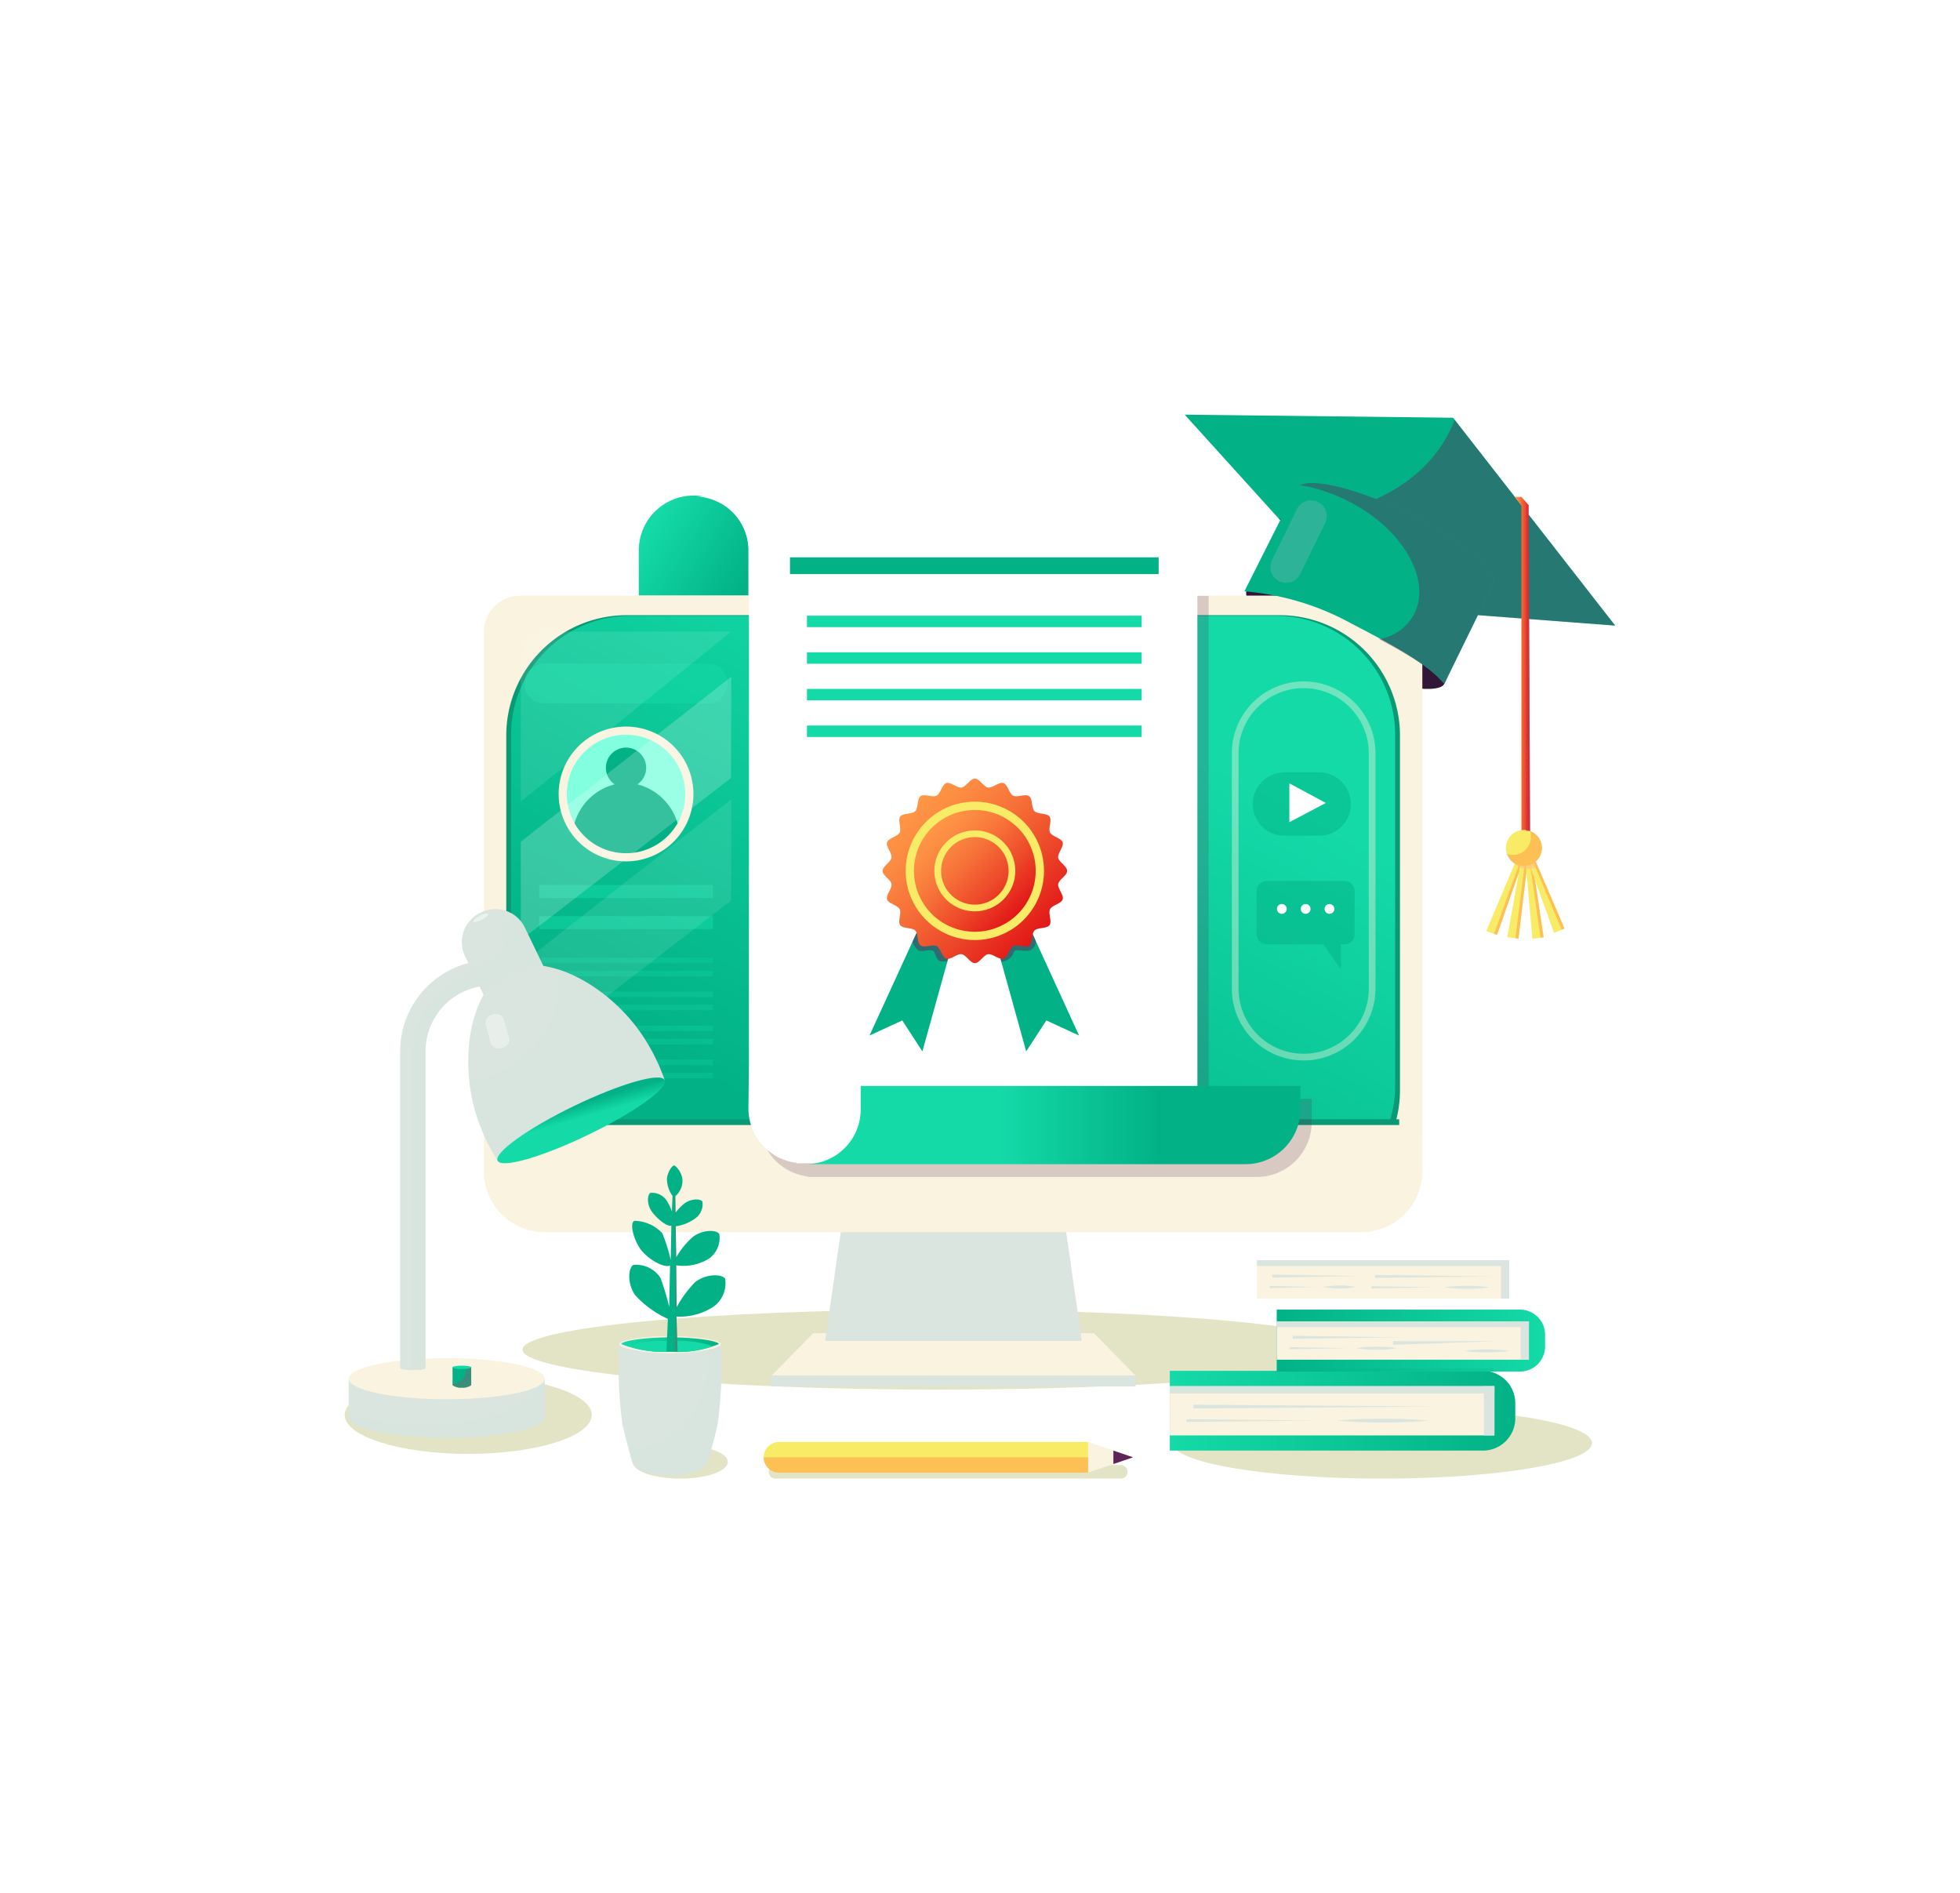 <svg xmlns="http://www.w3.org/2000/svg" xmlns:xlink="http://www.w3.org/1999/xlink" width="146" height="141" viewBox="0 0 146 141">
    <defs>
        <linearGradient id="8zl8vvrvka" x1=".5" x2="0" y2=".604" gradientUnits="objectBoundingBox">
            <stop offset="0" stop-color="#14daa8"/>
            <stop offset="1" stop-color="#02b286"/>
        </linearGradient>
        <linearGradient id="vv9d2d1f3b" y1=".5" x2="1" y2=".5" gradientUnits="objectBoundingBox">
            <stop offset=".005" stop-color="#ff9646"/>
            <stop offset=".147" stop-color="#fc8c42"/>
            <stop offset=".381" stop-color="#f77339"/>
            <stop offset=".679" stop-color="#ed4a2a"/>
            <stop offset="1" stop-color="#e21717"/>
        </linearGradient>
        <linearGradient id="7flcfc3w1d" x1="0" y1=".5" x2=".892" y2="1" xlink:href="#8zl8vvrvka"/>
        <linearGradient id="2sg6cedgwe" y1=".5" x2=".711" y2=".5" gradientUnits="objectBoundingBox">
            <stop offset="0" stop-color="#14daa8"/>
            <stop offset=".207" stop-color="#14daa8"/>
            <stop offset=".548" stop-color="#14daa8"/>
            <stop offset="1" stop-color="#02b286"/>
        </linearGradient>
        <linearGradient id="bdjebtdl0f" x1=".151" y1=".151" x2=".849" y2=".849" xlink:href="#vv9d2d1f3b"/>
        <linearGradient id="cxzdd44ngg" x1=".146" y1=".146" x2=".854" y2=".854" xlink:href="#vv9d2d1f3b"/>
        <linearGradient id="8kjsnj7y3h" x1=".356" y1=".219" x2=".644" y2=".781" gradientUnits="objectBoundingBox">
            <stop offset="0" stop-color="#02b286"/>
            <stop offset=".238" stop-color="#02b286"/>
            <stop offset=".461" stop-color="#14daa8"/>
            <stop offset=".679" stop-color="#14daa8"/>
            <stop offset=".893" stop-color="#14daa8"/>
            <stop offset="1" stop-color="#14daa8"/>
        </linearGradient>
        <linearGradient id="48921sapii" x1="0" y1=".5" x2="1" y2=".5" xlink:href="#8zl8vvrvka"/>
        <linearGradient id="6pjhvmnz4j" x1="0" y1=".5" x2="1" y2=".5" xlink:href="#8zl8vvrvka"/>
        <linearGradient id="gzybytmqfk" y1=".5" x2="1" y2=".5" gradientUnits="objectBoundingBox">
            <stop offset="0" stop-color="#02b286"/>
            <stop offset="1" stop-color="#14daa8"/>
        </linearGradient>
        <filter id="pku5huz4lc" x="0" y="0" width="146" height="141" filterUnits="userSpaceOnUse">
            <feOffset/>
            <feGaussianBlur stdDeviation="5" result="blur"/>
            <feFlood flood-opacity=".161"/>
            <feComposite operator="in" in2="blur"/>
            <feComposite in="SourceGraphic"/>
        </filter>
    </defs>
    <g data-name="Group 11529">
        <g style="filter:url(#pku5huz4lc)">
            <rect data-name="Rectangle 898" width="116" height="111" rx="12" transform="translate(15 14.997)" style="fill:#fff"/>
        </g>
        <g data-name="Group 11528">
            <path data-name="Path 19362" d="M153.32 378.912c0 1.644-13.9 2.977-31.036 2.977s-31.036-1.333-31.036-2.977 13.9-2.978 31.036-2.978 31.036 1.333 31.036 2.978z" transform="translate(-52.325 -278.402)" style="mix-blend-mode:multiply;isolation:isolate;opacity:.4;fill:#b8bd6f"/>
            <g data-name="Group 11486">
                <g data-name="Group 11477">
                    <path data-name="Path 19363" d="M357.114 130.22c-.436.85-4.73.231-8.625-1.868s-6.717-4.017-6.023-5.3 4.414-.629 8.31 1.471 7.747 2.95 6.338 5.697z" transform="translate(-249.536 -79.281)" style="fill:#321638"/>
                    <g data-name="Group 11466">
                        <g data-name="Group 11454">
                            <g data-name="Group 11452">
                                <g data-name="Group 11450">
                                    <path data-name="Path 19364" d="M201.664 384.107h-20.913l-3.1 3.163h27.118z" transform="translate(-120.179 -284.821)" style="fill:#f9f3df"/>
                                    <path data-name="Rectangle 1893" transform="translate(57.469 102.449)" style="fill:#d9e5de" d="M0 0h27.118v.8H0z"/>
                                </g>
                                <g data-name="Group 11451">
                                    <path data-name="Path 19365" d="M214.053 343.728H197.6l-1.338 9.245h19.125z" transform="translate(-134.802 -253.11)" style="fill:#d9e5de"/>
                                    <path data-name="Path 19366" d="M200.185 346.459h17.443l-.6-3.627h-16.29z" transform="translate(-137.879 -252.406)" style="fill:#d9e5de;mix-blend-mode:multiply;isolation:isolate"/>
                                </g>
                            </g>
                            <g data-name="Group 11453">
                                <path data-name="Path 19367" d="M147.739 168.36v-37.434a2.721 2.721 0 0 0-2.721-2.721H80.553a2.721 2.721 0 0 0-2.721 2.721v37.434z" transform="translate(-41.789 -83.849)" style="fill:#f9f3df"/>
                                <path data-name="Rectangle 1894" d="M8.965 0h48.644a8.964 8.964 0 0 1 8.964 8.964v26.408a8.964 8.964 0 0 1-8.964 8.964H8.964A8.964 8.964 0 0 1 0 35.372V8.965A8.965 8.965 0 0 1 8.965 0z" transform="translate(37.711 45.814)" style="fill:#0a9975"/>
                                <path data-name="Rectangle 1895" d="M8.867 0h48.121a8.867 8.867 0 0 1 8.867 8.867v26.124a8.867 8.867 0 0 1-8.867 8.867H8.868A8.868 8.868 0 0 1 0 34.99V8.867A8.867 8.867 0 0 1 8.867 0z" transform="translate(38.069 45.863)" style="fill:url(#8zl8vvrvka)"/>
                                <path data-name="Rectangle 1896" transform="translate(37.817 83.356)" style="fill:#0a9975" d="M0 0h66.408v.579H0z"/>
                                <path data-name="Path 19368" d="M77.831 311.895v3.447a4.535 4.535 0 0 0 4.536 4.535H143.2a4.535 4.535 0 0 0 4.535-4.535v-3.447z" transform="translate(-41.788 -228.109)" style="fill:#f9f3df"/>
                            </g>
                        </g>
                        <g data-name="Group 11459">
                            <g data-name="Group 11456">
                                <path data-name="Path 19369" d="M113.824 178.669a5.02 5.02 0 1 1-5.02-5.021 5.02 5.02 0 0 1 5.02 5.021z" transform="translate(-62.17 -119.538)" style="fill:#f9f3df"/>
                                <g data-name="Group 11455">
                                    <path data-name="Path 19370" d="M115.448 180.9a4.41 4.41 0 1 1-4.41-4.41 4.41 4.41 0 0 1 4.41 4.41z" transform="translate(-64.404 -121.772)" style="fill:#81ffdf"/>
                                    <path data-name="Path 19371" d="M113.983 183.681a1.5 1.5 0 1 0-1.7 0 4.193 4.193 0 0 0-2.988 2.892 4.411 4.411 0 0 0 7.675 0 4.2 4.2 0 0 0-2.987-2.892z" transform="translate(-66.5 -125.268)" style="fill:#02b286"/>
                                </g>
                            </g>
                            <path data-name="Path 19372" d="M107.07 153.288a1.482 1.482 0 0 1-1.482 1.482H93.431a1.482 1.482 0 0 1-1.483-1.482 1.482 1.482 0 0 1 1.483-1.482h12.157a1.482 1.482 0 0 1 1.482 1.482z" transform="translate(-52.875 -102.384)" style="opacity:.5;fill:#14daa8"/>
                            <path data-name="Rectangle 1897" transform="translate(40.162 65.909)" style="opacity:.5;fill:#14daa8" d="M0 0h12.944v.969H0z"/>
                            <path data-name="Rectangle 1898" transform="translate(40.162 68.228)" style="opacity:.5;fill:#14daa8" d="M0 0h12.944v.969H0z"/>
                            <g data-name="Group 11457" style="opacity:.5">
                                <path data-name="Rectangle 1899" style="opacity:.5;fill:#14daa8" d="M0 0h12.788v.411H0z" transform="translate(40.312 71.317)"/>
                                <path data-name="Rectangle 1900" transform="translate(40.312 72.301)" style="opacity:.5;fill:#14daa8" d="M0 0h12.788v.411H0z"/>
                                <path data-name="Rectangle 1901" transform="translate(40.312 73.844)" style="opacity:.5;fill:#14daa8" d="M0 0h12.788v.411H0z"/>
                                <path data-name="Rectangle 1902" transform="translate(40.312 74.828)" style="opacity:.5;fill:#14daa8" d="M0 0h12.788v.411H0z"/>
                            </g>
                            <g data-name="Group 11458" style="opacity:.5">
                                <path data-name="Rectangle 1903" style="opacity:.5;fill:#14daa8" d="M0 0h12.788v.412H0z" transform="translate(40.312 76.382)"/>
                                <path data-name="Rectangle 1904" transform="translate(40.312 77.366)" style="opacity:.5;fill:#14daa8" d="M0 0h12.788v.412H0z"/>
                                <path data-name="Rectangle 1905" transform="translate(40.312 78.91)" style="opacity:.5;fill:#14daa8" d="M0 0h12.788v.411H0z"/>
                                <path data-name="Rectangle 1906" transform="translate(40.312 79.894)" style="opacity:.5;fill:#14daa8" d="M0 0h12.788v.411H0z"/>
                            </g>
                        </g>
                        <g data-name="Group 11464">
                            <path data-name="Rectangle 1907" d="M5.1 0a5.1 5.1 0 0 1 5.1 5.1v17.529a5.1 5.1 0 0 1-5.1 5.1 5.1 5.1 0 0 1-5.1-5.1V5.1A5.1 5.1 0 0 1 5.1 0z" style="stroke:#f9f3df;fill:none;stroke-miterlimit:10;stroke-width:.5px;opacity:.4" transform="translate(92.01 50.997)"/>
                            <g data-name="Group 11463">
                                <g data-name="Group 11460">
                                    <path data-name="Rectangle 1908" d="M2.359 0h2.585A2.359 2.359 0 0 1 7.3 2.359a2.36 2.36 0 0 1-2.36 2.36H2.359A2.359 2.359 0 0 1 0 2.36 2.359 2.359 0 0 1 2.359 0z" style="opacity:.5;fill:#02b286" transform="translate(93.32 57.52)"/>
                                    <path data-name="Path 19373" d="M357.355 193.493v2.862l2.717-1.431-2.658-1.431" transform="translate(-261.312 -135.124)" style="fill:#fff"/>
                                </g>
                                <g data-name="Group 11462">
                                    <path data-name="Path 19374" d="M352.535 227.209h-5.78a.762.762 0 0 0-.762.762v3.194a.762.762 0 0 0 .762.762h4.208l1.311 1.88v-1.88h.262a.761.761 0 0 0 .761-.762v-3.194a.762.762 0 0 0-.762-.762z" transform="translate(-252.388 -161.602)" style="opacity:.5;fill:#02b286"/>
                                    <g data-name="Group 11461">
                                        <path data-name="Path 19375" d="M353.779 235.584a.364.364 0 1 1-.365-.364.365.365 0 0 1 .365.364z" transform="translate(-257.931 -167.893)" style="fill:#fff"/>
                                        <path data-name="Path 19376" d="M362.037 235.584a.364.364 0 1 1-.365-.364.365.365 0 0 1 .365.364z" transform="translate(-264.416 -167.893)" style="fill:#fff"/>
                                        <path data-name="Path 19377" d="M370.3 235.584a.364.364 0 1 1-.364-.364.364.364 0 0 1 .364.364z" transform="translate(-270.903 -167.893)" style="fill:#fff"/>
                                    </g>
                                </g>
                            </g>
                        </g>
                        <g data-name="Group 11465">
                            <path data-name="Path 19378" d="M106.322 140.692H92.669a2.032 2.032 0 0 0-2.031 2.032v10.628z" transform="translate(-51.846 -93.656)" style="opacity:.1;fill:#fff"/>
                            <path data-name="Path 19379" d="M90.638 168.645v7.33L106.3 163.9l.019-7.541z" transform="translate(-51.846 -105.961)" style="opacity:.2;fill:#fff"/>
                            <path data-name="Path 19380" d="M90.638 211.172v7.33l15.662-12.074.019-7.541z" transform="translate(-51.846 -139.359)" style="opacity:.1;fill:#fff"/>
                        </g>
                    </g>
                    <g data-name="Group 11476">
                        <g data-name="Group 11468">
                            <g data-name="Group 11467">
                                <path data-name="Path 19381" d="m321.04 65.437 12.9 14.249 19.167 1.458-12.075-15.479z" transform="translate(-232.791 -34.554)" style="fill:#02b286"/>
                                <path data-name="Path 19382" d="M366.756 67.219c-.1.264-.215.527-.341.784-2.081 4.249-6.962 6.525-12.773 6.562l5.9 6.521 19.167 1.458z" transform="translate(-258.395 -35.953)" style="fill:#5e2458;mix-blend-mode:multiply;isolation:isolate;opacity:.4"/>
                            </g>
                            <path data-name="Path 19383" d="M353.815 91.347c-4.044-1.981-7.725-2.764-8.222-1.749l-3.837 7.62a19.908 19.908 0 0 1 7.972 2.4c2.953 1.532 5.737 3.03 6.912 4.5l3.6-7.348c.495-1.015-2.381-3.443-6.425-5.423z" transform="translate(-249.06 -53.18)" style="fill:#02b286"/>
                            <path data-name="Path 19384" d="M368.966 91.347c-3.568-1.747-6.853-2.562-7.918-2.033a12.2 12.2 0 0 1 3.417 1.1c4.123 2.019 6.407 5.815 5.1 8.479a3.633 3.633 0 0 1-2.626 1.882c2.209 1.178 4.1 2.3 4.849 3.344l3.6-7.349c.498-1.013-2.378-3.442-6.422-5.423z" transform="translate(-264.211 -53.181)" style="fill:#5e2458;mix-blend-mode:multiply;isolation:isolate;opacity:.4"/>
                            <path data-name="Path 19385" d="M352.982 100.654a1.171 1.171 0 0 1-1.568.537 1.173 1.173 0 0 1-.537-1.568l1.858-3.793a1.172 1.172 0 0 1 1.568-.537 1.172 1.172 0 0 1 .537 1.568z" transform="translate(-256.129 -57.907)" style="fill:#dbbae5;opacity:.2"/>
                        </g>
                        <g data-name="Group 11475">
                            <path data-name="Path 19386" d="m436.741 120.107-.116-25.539-.53-.608h-.495l.493.631v25.516z" transform="translate(-322.763 -56.955)" style="fill:url(#vv9d2d1f3b)"/>
                            <g data-name="Group 11473">
                                <g data-name="Group 11469">
                                    <path data-name="Path 19387" d="m428.122 217.824-2.419 5.741.793.294 2.1-5.972z" transform="translate(-314.988 -154.231)" style="fill:#f8eb65"/>
                                    <path data-name="Path 19388" d="m428.379 223.918 2.137-5.918.185.024L428.6 224z" transform="translate(-317.089 -154.371)" style="fill:#ff9646;opacity:.5"/>
                                </g>
                                <g data-name="Group 11470">
                                    <path data-name="Path 19389" d="m434.083 217.992-1.106 6.131.838.113.747-6.287z" transform="translate(-320.701 -154.329)" style="fill:#f8eb65"/>
                                    <path data-name="Path 19390" d="m435.8 224.2.793-6.239.186-.017-.747 6.287z" transform="translate(-322.921 -154.329)" style="fill:#ff9646;opacity:.5"/>
                                </g>
                                <g data-name="Group 11471">
                                    <path data-name="Path 19391" d="m439.123 217.761.552 6.206.838-.113-.94-6.261z" transform="translate(-325.527 -154.05)" style="fill:#f8eb65"/>
                                    <path data-name="Path 19392" d="m441.291 223.885-.883-6.227.175-.065.94 6.261z" transform="translate(-326.536 -154.05)" style="fill:#ff9646;opacity:.5"/>
                                </g>
                                <g data-name="Group 11472">
                                    <path data-name="Path 19393" d="m439.362 216.909 2.115 5.86.782-.322-2.5-5.815z" transform="translate(-325.715 -153.295)" style="fill:#f8eb65"/>
                                    <path data-name="Path 19394" d="m442.923 222.536-2.441-5.8.152-.107 2.5 5.815z" transform="translate(-326.595 -153.295)" style="fill:#ff9646;opacity:.5"/>
                                </g>
                            </g>
                            <path data-name="Path 19395" d="m435.516 219.207.123-.241 1.269-.281.324.717s-.116.177-.675.228a1.508 1.508 0 0 1-1.041-.423z" transform="translate(-322.695 -154.907)" style="fill:#ffb991;opacity:.5;mix-blend-mode:multiply;isolation:isolate"/>
                            <g data-name="Group 11474">
                                <path data-name="Path 19396" d="M435.187 210.861a1.342 1.342 0 1 1-1.342-1.342 1.342 1.342 0 0 1 1.342 1.342z" transform="translate(-320.328 -147.709)" style="fill:#f8eb65"/>
                                <path data-name="Path 19397" d="M434.56 209.892a1.339 1.339 0 0 1-1.724 1.692 1.342 1.342 0 1 0 1.724-1.692z" transform="translate(-320.59 -148.002)" style="fill:#ff9646;opacity:.5"/>
                            </g>
                            <path data-name="Path 19398" d="m439.695 96.794.108 24.277h-.291V96.794z" transform="translate(-325.833 -59.18)" style="fill:#bd385a;opacity:.5"/>
                        </g>
                    </g>
                </g>
                <g data-name="Group 11485">
                    <path data-name="Path 19399" d="M207 164.986v-37.441l-33.409-.215v36.112l-.036 3.288a4.079 4.079 0 0 0 3.6 4.05v.032h33.437a4.082 4.082 0 0 0 4.081-4.081v-1.744H207z" transform="translate(-116.967 -83.162)" style="fill:#5e2458;opacity:.2;mix-blend-mode:multiply;isolation:isolate"/>
                    <g data-name="Group 11484">
                        <g data-name="Group 11478">
                            <path data-name="Path 19400" d="M139.764 101.166v-3.288a4.082 4.082 0 1 0-8.163 0v3.288z" transform="translate(-84.016 -56.826)" style="fill:url(#7flcfc3w1d)"/>
                            <path data-name="Path 19401" d="M184.709 93.832V93.8H150.79a4.082 4.082 0 0 1 4.082 4.082v38.208l-.037 3.288a4.08 4.08 0 0 0 3.6 4.05v.031h29.845V97.878a4.079 4.079 0 0 0-3.571-4.046z" transform="translate(-99.086 -56.826)" style="fill:#fff"/>
                            <path data-name="Path 19402" d="M222.344 298.324h-28.67v1.744a4.082 4.082 0 0 1-4.082 4.082h32.752a4.082 4.082 0 0 0 4.081-4.082v-1.744z" transform="translate(-129.559 -217.451)" style="fill:url(#2sg6cedgwe)"/>
                        </g>
                        <g data-name="Group 11480">
                            <path data-name="Rectangle 1909" style="fill:#02b286" d="M0 0h27.463v1.249H0z" transform="translate(58.845 41.506)"/>
                            <g data-name="Group 11479">
                                <path data-name="Rectangle 1910" style="fill:#14daa8" d="M0 0h24.93v.853H0z" transform="translate(60.111 45.853)"/>
                                <path data-name="Rectangle 1911" transform="translate(60.111 48.579)" style="fill:#14daa8" d="M0 0h24.93v.853H0z"/>
                                <path data-name="Rectangle 1912" transform="translate(60.111 51.305)" style="fill:#14daa8" d="M0 0h24.93v.853H0z"/>
                                <path data-name="Rectangle 1913" transform="translate(60.111 54.032)" style="fill:#14daa8" d="M0 0h24.93v.853H0z"/>
                            </g>
                        </g>
                        <g data-name="Group 11483">
                            <g data-name="Group 11481">
                                <path data-name="Path 19403" d="m216.975 226.843-2.265 4.94-3.048 6.651 2.439-1.126 1.5 2.307 3.417-12.289z" transform="translate(-146.892 -161.314)" style="fill:#02b286"/>
                                <path data-name="Path 19404" d="m252.179 226.843 5.312 11.591-2.439-1.126-1.5 2.307-3.417-12.289z" transform="translate(-177.11 -161.314)" style="fill:#02b286"/>
                            </g>
                            <path data-name="Path 19405" d="M226.539 242.559s.229.528.483.635.737-.081 1.005 0 .152.537.563.785a1.272 1.272 0 0 0 .561 0l.666-2.4-2.542-.617z" transform="translate(-158.576 -172.406)" style="fill:#5e2458;opacity:.5;mix-blend-mode:multiply;isolation:isolate"/>
                            <path data-name="Path 19406" d="M255.84 245.279s.225.056.607-.231c.322-.241.268-.537.456-.59s.674.068 1.057 0a.729.729 0 0 0 .451-.7c-.124-.35-.54-1.178-.54-1.178l-2.455 1.178z" transform="translate(-181.254 -173.671)" style="fill:#5e2458;opacity:.5;mix-blend-mode:multiply;isolation:isolate"/>
                            <g data-name="Group 11482">
                                <path data-name="Path 19407" d="M229.928 198.547c0-.351-.615-.649-.668-.984s.439-.817.334-1.142-.785-.423-.94-.728.164-.911-.038-1.189-.876-.158-1.119-.4-.123-.917-.4-1.119-.88.119-1.189-.038-.4-.833-.728-.94-.8.387-1.142.333-.634-.668-.984-.668-.648.615-.984.668-.817-.438-1.142-.333-.423.784-.728.94-.911-.164-1.189.038-.158.875-.4 1.119-.917.123-1.119.4.119.88-.038 1.189-.833.4-.94.728.387.8.333 1.142-.668.633-.668.984.615.648.668.983-.438.817-.333 1.142.785.423.94.728-.164.911.038 1.189.876.158 1.119.4.123.917.4 1.119.881-.119 1.189.038.4.833.728.94.8-.388 1.142-.333.634.668.984.668.648-.615.984-.668.817.439 1.142.333.424-.785.728-.94.911.164 1.189-.038.158-.875.4-1.119.916-.123 1.119-.4-.12-.88.038-1.189.833-.4.94-.728-.387-.8-.334-1.142.668-.63.668-.983z" transform="translate(-150.437 -133.691)" style="fill:url(#bdjebtdl0f)"/>
                                <path data-name="Path 19408" d="M234.513 204.855a5.152 5.152 0 1 1-5.152-5.152 5.152 5.152 0 0 1 5.152 5.152z" transform="translate(-156.746 -140)" style="fill:#f8eb65"/>
                                <path data-name="Path 19409" d="M236.153 207.114a4.535 4.535 0 1 1-4.535-4.535 4.534 4.534 0 0 1 4.535 4.535z" transform="translate(-159.004 -142.258)" style="fill:url(#cxzdd44ngg)"/>
                                <path data-name="Path 19410" d="M240.862 213.593a2.764 2.764 0 1 1-2.764-2.764 2.764 2.764 0 0 1 2.764 2.764z" transform="translate(-165.483 -148.737)" style="stroke:#f8eb65;fill:none;stroke-miterlimit:10;stroke-width:.5px"/>
                            </g>
                        </g>
                    </g>
                </g>
            </g>
            <g data-name="Group 11527">
                <g data-name="Group 11493">
                    <path data-name="Path 19411" d="M47.955 401.883c0 1.6-4.119 2.9-9.2 2.9s-9.2-1.3-9.2-2.9 4.118-2.9 9.2-2.9 9.2 1.301 9.2 2.9z" transform="translate(-3.877 -296.507)" style="mix-blend-mode:multiply;isolation:isolate;opacity:.4;fill:#b8bd6f"/>
                    <g data-name="Group 11492">
                        <g data-name="Group 11490">
                            <g data-name="Group 11487">
                                <path data-name="Path 19412" d="M30.938 399.906v2.864c0 .845 3.268 1.53 7.3 1.53s7.3-.685 7.3-1.53v-2.864z" transform="translate(-4.961 -297.229)" style="fill:#d9e5de"/>
                                <path data-name="Path 19413" d="M45.537 394.307c0 .845-3.268 1.53-7.3 1.53s-7.3-.685-7.3-1.53 3.268-1.53 7.3-1.53 7.3.685 7.3 1.53z" transform="translate(-4.961 -291.63)" style="fill:#f9f3df"/>
                                <path data-name="Path 19414" d="M36.34 403.35a19.9 19.9 0 0 1-5.4-.7v.116c0 .845 3.268 1.53 7.3 1.53s7.3-.685 7.3-1.53v-2.864h-.014c-.259 1.923-4.272 3.448-9.186 3.448z" transform="translate(-4.961 -297.229)" style="opacity:.5;fill:#d9e5de;mix-blend-mode:multiply;isolation:isolate"/>
                            </g>
                            <g data-name="Group 11488">
                                <path data-name="Path 19415" d="M48.791 261.584v23.622c0 .07.422.126.942.126s.942-.056.942-.126v-23.622a4.9 4.9 0 0 1 4.181-4.842v-1.9a6.791 6.791 0 0 0-6.065 6.742z" transform="translate(-18.982 -183.301)" style="fill:#d9e5de"/>
                                <path data-name="Path 19416" d="M56.523 260.144v-.972a6.159 6.159 0 0 0-5.153 5.814V288.6c0 .046-.184.085-.456.108.142.011.307.018.486.018.52 0 .942-.056.942-.126v-23.614a4.948 4.948 0 0 1 4.181-4.842z" transform="translate(-20.65 -186.703)" style="opacity:.5;fill:#d9e5de;mix-blend-mode:multiply;isolation:isolate"/>
                            </g>
                            <g data-name="Group 11489">
                                <path data-name="Path 19417" d="M76.408 241.493a2.427 2.427 0 0 1-1.129 3.241l-.073.035a2.426 2.426 0 0 1-3.24-1.129l-1.53-3.165a2.427 2.427 0 0 1 1.129-3.24l.073-.034a2.426 2.426 0 0 1 3.24 1.129z" transform="translate(-35.791 -169.257)" style="fill:#d9e5de"/>
                                <path data-name="Path 19418" d="m79 242.685-1.53-3.165a2.418 2.418 0 0 0-.97-1.045c.011.121.017.244.017.368a3.767 3.767 0 0 1-3.021 3.791l1.062 2.2a2.426 2.426 0 0 0 3.24 1.13l.073-.035A2.427 2.427 0 0 0 79 242.685z" transform="translate(-38.388 -170.449)" style="opacity:.5;fill:#d9e5de;mix-blend-mode:multiply;isolation:isolate"/>
                                <path data-name="Path 19419" d="M75.183 238.548c.041.079-.178.273-.487.432s-.594.224-.636.144.178-.273.488-.432.595-.223.635-.144z" transform="translate(-38.824 -170.48)" style="opacity:.5;fill:#fff"/>
                                <path data-name="Path 19420" d="M86.515 245.753a.576.576 0 0 1-.27.769.576.576 0 0 1-.769-.27l-1.735-3.608a.576.576 0 0 1 .27-.769.576.576 0 0 1 .769.27z" transform="translate(-46.386 -173.075)" style="opacity:.5;fill:#d9e5de;mix-blend-mode:multiply;isolation:isolate"/>
                                <path data-name="Path 19421" d="M85.584 262.041c-1.728-2.737-4.738-5.041-7.578-5.482a3.843 3.843 0 0 0-2.452.6c-1.11.652-1.534.744-1.992 1.548-1.421 2.5-1.486 6.291-.415 9.346a14.707 14.707 0 0 0 1.457 3.015l6.218-3.005 6.218-3.005a14.678 14.678 0 0 0-1.456-3.017z" transform="translate(-37.533 -184.624)" style="fill:#d9e5de"/>
                                <path data-name="Path 19422" d="M85.912 263.051a12.663 12.663 0 0 0-6.542-5.241 6.6 6.6 0 0 1 .112 1.2c0 3.572-2.866 6.543-6.653 7.181a13.228 13.228 0 0 0 .646 2.869 14.708 14.708 0 0 0 1.457 3.015l6.218-3.005 6.218-3.005a14.68 14.68 0 0 0-1.456-3.014z" transform="translate(-37.86 -185.634)" style="opacity:.5;fill:#d9e5de;mix-blend-mode:multiply;isolation:isolate"/>
                                <path data-name="Path 19423" d="M94.982 295.587c.287.6-2.264 2.423-5.7 4.082s-6.452 2.523-6.739 1.928 2.264-2.423 5.7-4.082 6.452-2.523 6.739-1.928z" transform="translate(-45.474 -215.154)" style="fill:url(#8kjsnj7y3h)"/>
                                <path data-name="Path 19424" d="M80.127 275.217a.642.642 0 0 1-.528.722.642.642 0 0 1-.827-.34l-.4-1.431a.642.642 0 0 1 .529-.721.641.641 0 0 1 .826.34z" transform="translate(-42.198 -197.887)" style="opacity:.4;fill:#fff"/>
                            </g>
                        </g>
                        <g data-name="Group 11491">
                            <path data-name="Path 19425" d="M66.966 395.965v1.328a1.048 1.048 0 0 0 .689.184 1.085 1.085 0 0 0 .7-.184v-1.328z" transform="translate(-33.256 -294.133)" style="fill:#02b286"/>
                            <path data-name="Path 19426" d="M67.947 395.965a.948.948 0 0 1 .024.209 1.076 1.076 0 0 1-1 1.019v.1a1.048 1.048 0 0 0 .689.184 1.085 1.085 0 0 0 .7-.184v-1.328z" transform="translate(-33.256 -294.133)" style="opacity:.3;fill:#bd385a;mix-blend-mode:multiply;isolation:isolate"/>
                            <path data-name="Path 19427" d="M68.327 395.5c0 .07-.315.126-.7.126s-.7-.056-.7-.126.315-.127.7-.127.7.059.7.127z" transform="translate(-33.221 -293.67)" style="fill:#14daa8"/>
                        </g>
                    </g>
                </g>
                <g data-name="Group 11498">
                    <g data-name="Group 11495">
                        <path data-name="Path 19428" d="M136.553 424.239c0 .686-1.586 1.242-3.544 1.242s-3.544-.556-3.544-1.242 1.586-1.239 3.544-1.239 3.544.554 3.544 1.239z" transform="translate(-82.339 -315.364)" style="mix-blend-mode:multiply;isolation:isolate;opacity:.4;fill:#b8bd6f"/>
                        <path data-name="Path 19429" d="M132.217 388.037h-7.57a31.625 31.625 0 0 0 .238 5.926c.165.822.7 2.692.7 2.708.137.578 1.043 1.134 2.844 1.134s2.707-.555 2.844-1.134c0-.017.538-1.887.7-2.708a31.613 31.613 0 0 0 .244-5.926z" transform="translate(-78.522 -287.907)" style="fill:#d9e5de"/>
                        <path data-name="Path 19430" d="M134.878 388.037h-1.02a7.661 7.661 0 0 1 .094 1.191c0 3.61-2.493 6.538-5.567 6.538-.132 0-.262-.007-.392-.018.14.512.254.916.256.924.137.578 1.043 1.134 2.844 1.134s2.707-.555 2.844-1.134c0-.017.537-1.887.7-2.708a31.612 31.612 0 0 0 .241-5.927z" transform="translate(-81.183 -287.907)" style="opacity:.5;fill:#d9e5de;mix-blend-mode:multiply;isolation:isolate"/>
                        <g data-name="Group 11494">
                            <path data-name="Path 19431" d="M132.4 385.714c0 .288-1.7.682-3.79.682s-3.79-.394-3.79-.682 1.679-.6 3.772-.6 3.808.312 3.808.6z" transform="translate(-78.692 -285.611)" style="fill:#f9f3df"/>
                            <path data-name="Path 19432" d="M132.782 386.063a7.965 7.965 0 0 1-3.613.562 8.489 8.489 0 0 1-3.649-.562c0-.216 1.591-.5 3.631-.5s3.631.284 3.631.5z" transform="translate(-79.24 -285.964)" style="fill:url(#48921sapii)"/>
                        </g>
                    </g>
                    <path data-name="Path 19433" d="M134.277 387.3a7.978 7.978 0 0 1-3.127.413 8.491 8.491 0 0 1-3.158-.413 7.711 7.711 0 0 1 3.142-.369 7.71 7.71 0 0 1 3.143.369z" transform="translate(-81.183 -287.041)" style="fill:#14daa8;mix-blend-mode:multiply;isolation:isolate"/>
                    <g data-name="Group 11497">
                        <path data-name="Path 19434" d="M135.419 334.327c-.254-.356-1.378-.392-2.231.249a8.364 8.364 0 0 0-1.379 1.874l-.033-3.119a3.631 3.631 0 0 0 2.454-.51 1.893 1.893 0 0 0 .754-1.828c-.223-.314-1.215-.346-1.966.22a5.953 5.953 0 0 0-1.242 1.523l-.037-2.311a3.307 3.307 0 0 0 1.47-.6 1.291 1.291 0 0 0 .515-1.247c-.152-.214-.828-.236-1.341.15a3.62 3.62 0 0 0-.658.68l-.018-1.223a1.521 1.521 0 0 0 .532-1.254 1.561 1.561 0 0 0-.594-1.039c-.186-.025-.512.517-.561.973a2.216 2.216 0 0 0 .416 1.3l-.046 1.163a3.627 3.627 0 0 0-.387-.813 1.29 1.29 0 0 0-1.219-.577c-.221.141-.278.815.082 1.346.336.5 1.128 1.186 1.484 1.094l-.049 2.547a12.815 12.815 0 0 0-.627-1.988 2.93 2.93 0 0 0-2.063-.921c-.373.1-.132 1.27.395 2.049.508.75 1.746 1.486 2.246 1.285l-.066 3.069a18.393 18.393 0 0 0-.649-2.156 2.149 2.149 0 0 0-2.029-.961c-.369.234-.462 1.357.136 2.24a7.481 7.481 0 0 0 2.446 1.779l-.105 2.437h.83l-.084-2.614a4.561 4.561 0 0 0 2.77-.741 2.151 2.151 0 0 0 .854-2.076z" transform="translate(-81.404 -239.098)" style="fill:#02b286"/>
                        <g data-name="Group 11496" style="opacity:.3;mix-blend-mode:multiply;isolation:isolate">
                            <path data-name="Path 19435" d="m144.086 336.574.018 1.223-.015.321a2.409 2.409 0 0 1-.059-.429c-.008-.223 0-1.115 0-1.115z" transform="translate(-93.775 -247.491)" style="fill:#bd385a"/>
                            <path data-name="Path 19436" d="m144.026 346.725.038 2.657.081-.281-.037-2.31z" transform="translate(-93.774 -255.463)" style="fill:#bd385a"/>
                            <path data-name="Path 19437" d="m144.319 363.549-.093.285-.021-3.441.081.037z" transform="translate(-93.915 -266.197)" style="fill:#bd385a"/>
                            <path data-name="Path 19438" d="m144.185 378.268-.055 2.624h.2l-.084-2.614z" transform="translate(-93.856 -280.235)" style="fill:#bd385a"/>
                        </g>
                    </g>
                </g>
                <g data-name="Group 11502">
                    <path data-name="Path 19439" d="M203.413 430.345a.508.508 0 0 1-.507.507h-25.714a.508.508 0 0 1-.507-.507.507.507 0 0 1 .507-.507h25.714a.507.507 0 0 1 .507.507z" transform="translate(-119.423 -320.735)" style="mix-blend-mode:multiply;isolation:isolate;opacity:.4;fill:#b8bd6f"/>
                    <g data-name="Group 11501">
                        <g data-name="Group 11499">
                            <path data-name="Path 19440" d="m287.522 421.855 3.35 1.142-3.35 1.142z" transform="translate(-206.468 -314.466)" style="fill:#f9f3df"/>
                            <path data-name="Path 19441" d="M296.3 425.849v-1l1.465.5z" transform="translate(-213.363 -316.818)" style="fill:#5e2458"/>
                        </g>
                        <g data-name="Group 11500">
                            <path data-name="Path 19442" d="M199.112 421.855h-23.023a1.142 1.142 0 0 0 0 2.285h23.022z" transform="translate(-118.058 -314.466)" style="fill:#f8eb65"/>
                            <path data-name="Path 19443" d="M174.947 427.176a1.142 1.142 0 0 0 1.142 1.142h23.022v-1.142z" transform="translate(-118.058 -318.645)" style="fill:#ff9646;opacity:.5"/>
                        </g>
                    </g>
                </g>
                <g data-name="Group 11526">
                    <g data-name="Group 11525">
                        <path data-name="Path 19444" d="M348.051 412.549c0 1.462-7 2.647-15.625 2.647s-15.626-1.185-15.626-2.647 7-2.647 15.626-2.647 15.625 1.185 15.625 2.647z" transform="translate(-229.462 -305.079)" style="mix-blend-mode:multiply;isolation:isolate;opacity:.4;fill:#b8bd6f"/>
                        <g data-name="Group 11507">
                            <path data-name="Path 19445" d="M339.2 397.2h-23.327v5.938H339.2a2.407 2.407 0 0 0 2.407-2.407v-1.124a2.407 2.407 0 0 0-2.407-2.407z" transform="translate(-228.734 -295.108)" style="fill:url(#6pjhvmnz4j)"/>
                            <path data-name="Rectangle 1914" transform="translate(87.139 103.233)" style="fill:#f9f3df" d="M0 0h24.179v3.667H0z"/>
                            <path data-name="Rectangle 1915" transform="translate(87.139 103.233)" style="fill:#d9e5de" d="M0 0h24.179v.544H0z"/>
                            <path data-name="Rectangle 1916" transform="translate(110.536 103.233)" style="fill:#d9e5de" d="M0 0h.783v3.667H0z"/>
                            <g data-name="Group 11506">
                                <g data-name="Group 11503">
                                    <path data-name="Line 136" transform="translate(88.903 104.751)" style="fill:#d9e5de" d="M0 0h18.242"/>
                                    <path data-name="Path 19446" d="m324.09 408.924 18.242.139-18.242.139z" transform="translate(-235.187 -304.312)" style="fill:#d9e5de"/>
                                </g>
                                <g data-name="Group 11504">
                                    <path data-name="Line 137" transform="translate(88.376 105.795)" style="fill:#d9e5de" d="M0 0h9.739"/>
                                    <path data-name="Path 19447" d="m321.635 413.967 9.739.1-9.739.1z" transform="translate(-233.259 -308.273)" style="fill:#d9e5de"/>
                                </g>
                                <g data-name="Group 11505">
                                    <path data-name="Line 138" transform="translate(99.586 105.796)" style="fill:#d9e5de" d="M0 0h6.793"/>
                                    <path data-name="Path 19448" d="M373.857 413.929s.106-.013.292-.027.451-.037.77-.053c.637-.035 1.486-.059 2.335-.059s1.7.024 2.335.059c.319.016.584.041.77.052s.292.028.292.028-.106.012-.292.027-.451.037-.77.053a46.017 46.017 0 0 1-4.67 0c-.319-.016-.584-.041-.77-.052s-.292-.028-.292-.028z" transform="translate(-274.271 -308.133)" style="fill:#d9e5de"/>
                                </g>
                            </g>
                        </g>
                        <g data-name="Group 11515">
                            <path data-name="Path 19449" d="M371.091 375.932H352.97v4.613h18.121a1.869 1.869 0 0 0 1.87-1.87v-.875a1.87 1.87 0 0 0-1.87-1.868z" transform="translate(-257.868 -278.401)" style="fill:url(#gzybytmqfk)"/>
                            <path data-name="Rectangle 1917" transform="translate(95.102 98.413)" style="fill:#f9f3df" d="M0 0h18.784v2.849H0z"/>
                            <path data-name="Rectangle 1918" transform="translate(95.102 98.413)" style="fill:#d9e5de" d="M0 0h18.784v.423H0z"/>
                            <path data-name="Rectangle 1919" transform="translate(113.277 98.413)" style="fill:#d9e5de" d="M0 0h.608v2.849H0z"/>
                            <g data-name="Group 11511">
                                <g data-name="Group 11508">
                                    <path data-name="Line 139" transform="translate(96.297 99.593)" style="fill:#d9e5de" d="M0 0h8.096"/>
                                    <path data-name="Path 19450" d="m358.535 385.037 8.1.108-8.1.108z" transform="translate(-262.238 -285.552)" style="fill:#d9e5de"/>
                                </g>
                                <g data-name="Group 11509">
                                    <path data-name="Line 140" transform="translate(96.063 100.405)" style="fill:#d9e5de" d="M0 0h4.322"/>
                                    <path data-name="Path 19451" d="m357.445 388.953 4.322.079-4.322.079z" transform="translate(-261.382 -288.627)" style="fill:#d9e5de"/>
                                </g>
                                <g data-name="Group 11510">
                                    <path data-name="Line 141" transform="translate(101.038 100.404)" style="fill:#d9e5de" d="M0 0h3.015"/>
                                    <path data-name="Path 19452" d="M380.623 388.924s.047-.01.13-.021.2-.029.341-.041a11.456 11.456 0 0 1 2.074-.001c.141.012.259.032.341.041s.13.021.13.021-.047.009-.13.021-.2.029-.341.041a11.488 11.488 0 0 1-2.074 0c-.141-.012-.259-.032-.341-.041s-.13-.02-.13-.02z" transform="translate(-279.585 -288.52)" style="fill:#d9e5de"/>
                                </g>
                            </g>
                            <g data-name="Group 11514">
                                <g data-name="Group 11512">
                                    <path data-name="Path 19453" d="M393.338 386.863h7.772l-7.772.276z" transform="translate(-289.571 -286.986)" style="fill:#d9e5de"/>
                                </g>
                                <g data-name="Group 11513">
                                    <path data-name="Line 142" transform="translate(109.093 100.607)" style="fill:#d9e5de" d="M0 0h3.313"/>
                                    <path data-name="Path 19454" d="M418.149 389.87s.052-.01.142-.021.22-.029.375-.041a13.817 13.817 0 0 1 2.278 0c.155.012.285.031.375.041s.142.021.142.021-.052.009-.142.021-.22.029-.375.041a13.856 13.856 0 0 1-2.278 0c-.155-.012-.284-.032-.375-.041s-.142-.021-.142-.021z" transform="translate(-309.056 -289.263)" style="fill:#d9e5de"/>
                                </g>
                            </g>
                        </g>
                        <g data-name="Group 11524">
                            <path data-name="Path 19455" d="M364.238 354.693h-18.121v4.613h18.121a1.87 1.87 0 0 0 1.87-1.87v-.873a1.869 1.869 0 0 0-1.87-1.87z" transform="translate(-252.486 -261.721)" style="fill:url(#6pjhvmnz4j)"/>
                            <path data-name="Rectangle 1920" transform="translate(93.631 93.854)" style="fill:#f9f3df" d="M0 0h18.784v2.849H0z"/>
                            <path data-name="Rectangle 1921" transform="translate(93.631 93.854)" style="fill:#d9e5de" d="M0 0h18.784v.423H0z"/>
                            <path data-name="Rectangle 1922" transform="translate(111.807 93.854)" style="fill:#d9e5de" d="M0 0h.608v2.849H0z"/>
                            <g data-name="Group 11519">
                                <g data-name="Group 11516">
                                    <path data-name="Line 143" transform="translate(94.779 95.035)" style="fill:#d9e5de" d="M0 0h6.487"/>
                                    <path data-name="Path 19456" d="m351.466 363.795 6.487.109-6.487.108z" transform="translate(-256.687 -268.869)" style="fill:#d9e5de"/>
                                </g>
                                <g data-name="Group 11517">
                                    <path data-name="Line 144" transform="translate(94.592 95.846)" style="fill:#d9e5de" d="M0 0h3.463"/>
                                    <path data-name="Path 19457" d="m350.594 367.713 3.463.079-3.463.079z" transform="translate(-256.002 -271.946)" style="fill:#d9e5de"/>
                                </g>
                                <g data-name="Group 11518">
                                    <path data-name="Line 145" transform="translate(98.578 95.846)" style="fill:#d9e5de" d="M0 0h2.415"/>
                                    <path data-name="Path 19458" d="m369.164 367.684.1-.021c.062-.012.161-.029.274-.041a7.456 7.456 0 0 1 1.661 0c.114.012.208.032.274.041s.1.021.1.021-.038.01-.1.021-.161.029-.274.041a7.306 7.306 0 0 1-.83.046 7.4 7.4 0 0 1-.83-.047c-.113-.012-.208-.031-.274-.041s-.101-.02-.101-.02z" transform="translate(-270.586 -271.838)" style="fill:#d9e5de"/>
                                </g>
                            </g>
                            <g data-name="Group 11523">
                                <g data-name="Group 11520">
                                    <path data-name="Line 146" transform="translate(102.413 95.058)" style="fill:#d9e5de" d="M0 0h8.895"/>
                                    <path data-name="Path 19459" d="m387.028 363.906 8.9.108-8.9.108z" transform="translate(-284.615 -268.956)" style="fill:#d9e5de"/>
                                </g>
                                <g data-name="Group 11521">
                                    <path data-name="Line 147" transform="translate(102.156 95.87)" style="fill:#d9e5de" d="M0 0h4.749"/>
                                    <path data-name="Path 19460" d="m385.831 367.822 4.749.079-4.749.079z" transform="translate(-283.675 -272.031)" style="fill:#d9e5de"/>
                                </g>
                                <g data-name="Group 11522">
                                    <path data-name="Line 148" transform="translate(107.622 95.869)" style="fill:#d9e5de" d="M0 0h3.313"/>
                                    <path data-name="Path 19461" d="M411.3 367.793s.052-.01.143-.021.22-.029.375-.041a13.817 13.817 0 0 1 2.278-.001c.155.012.285.032.375.041s.142.021.142.021-.052.009-.142.021-.22.029-.375.041a13.856 13.856 0 0 1-2.278 0c-.155-.012-.284-.031-.375-.041s-.143-.02-.143-.02z" transform="translate(-303.675 -271.924)" style="fill:#d9e5de"/>
                                </g>
                            </g>
                        </g>
                    </g>
                    <path data-name="Rectangle 1923" transform="translate(95.421 101.909)" style="opacity:.2;fill:#02b286;mix-blend-mode:multiply;isolation:isolate" d="M0 0h15.837v.235H0z"/>
                </g>
            </g>
        </g>
    </g>
</svg>
